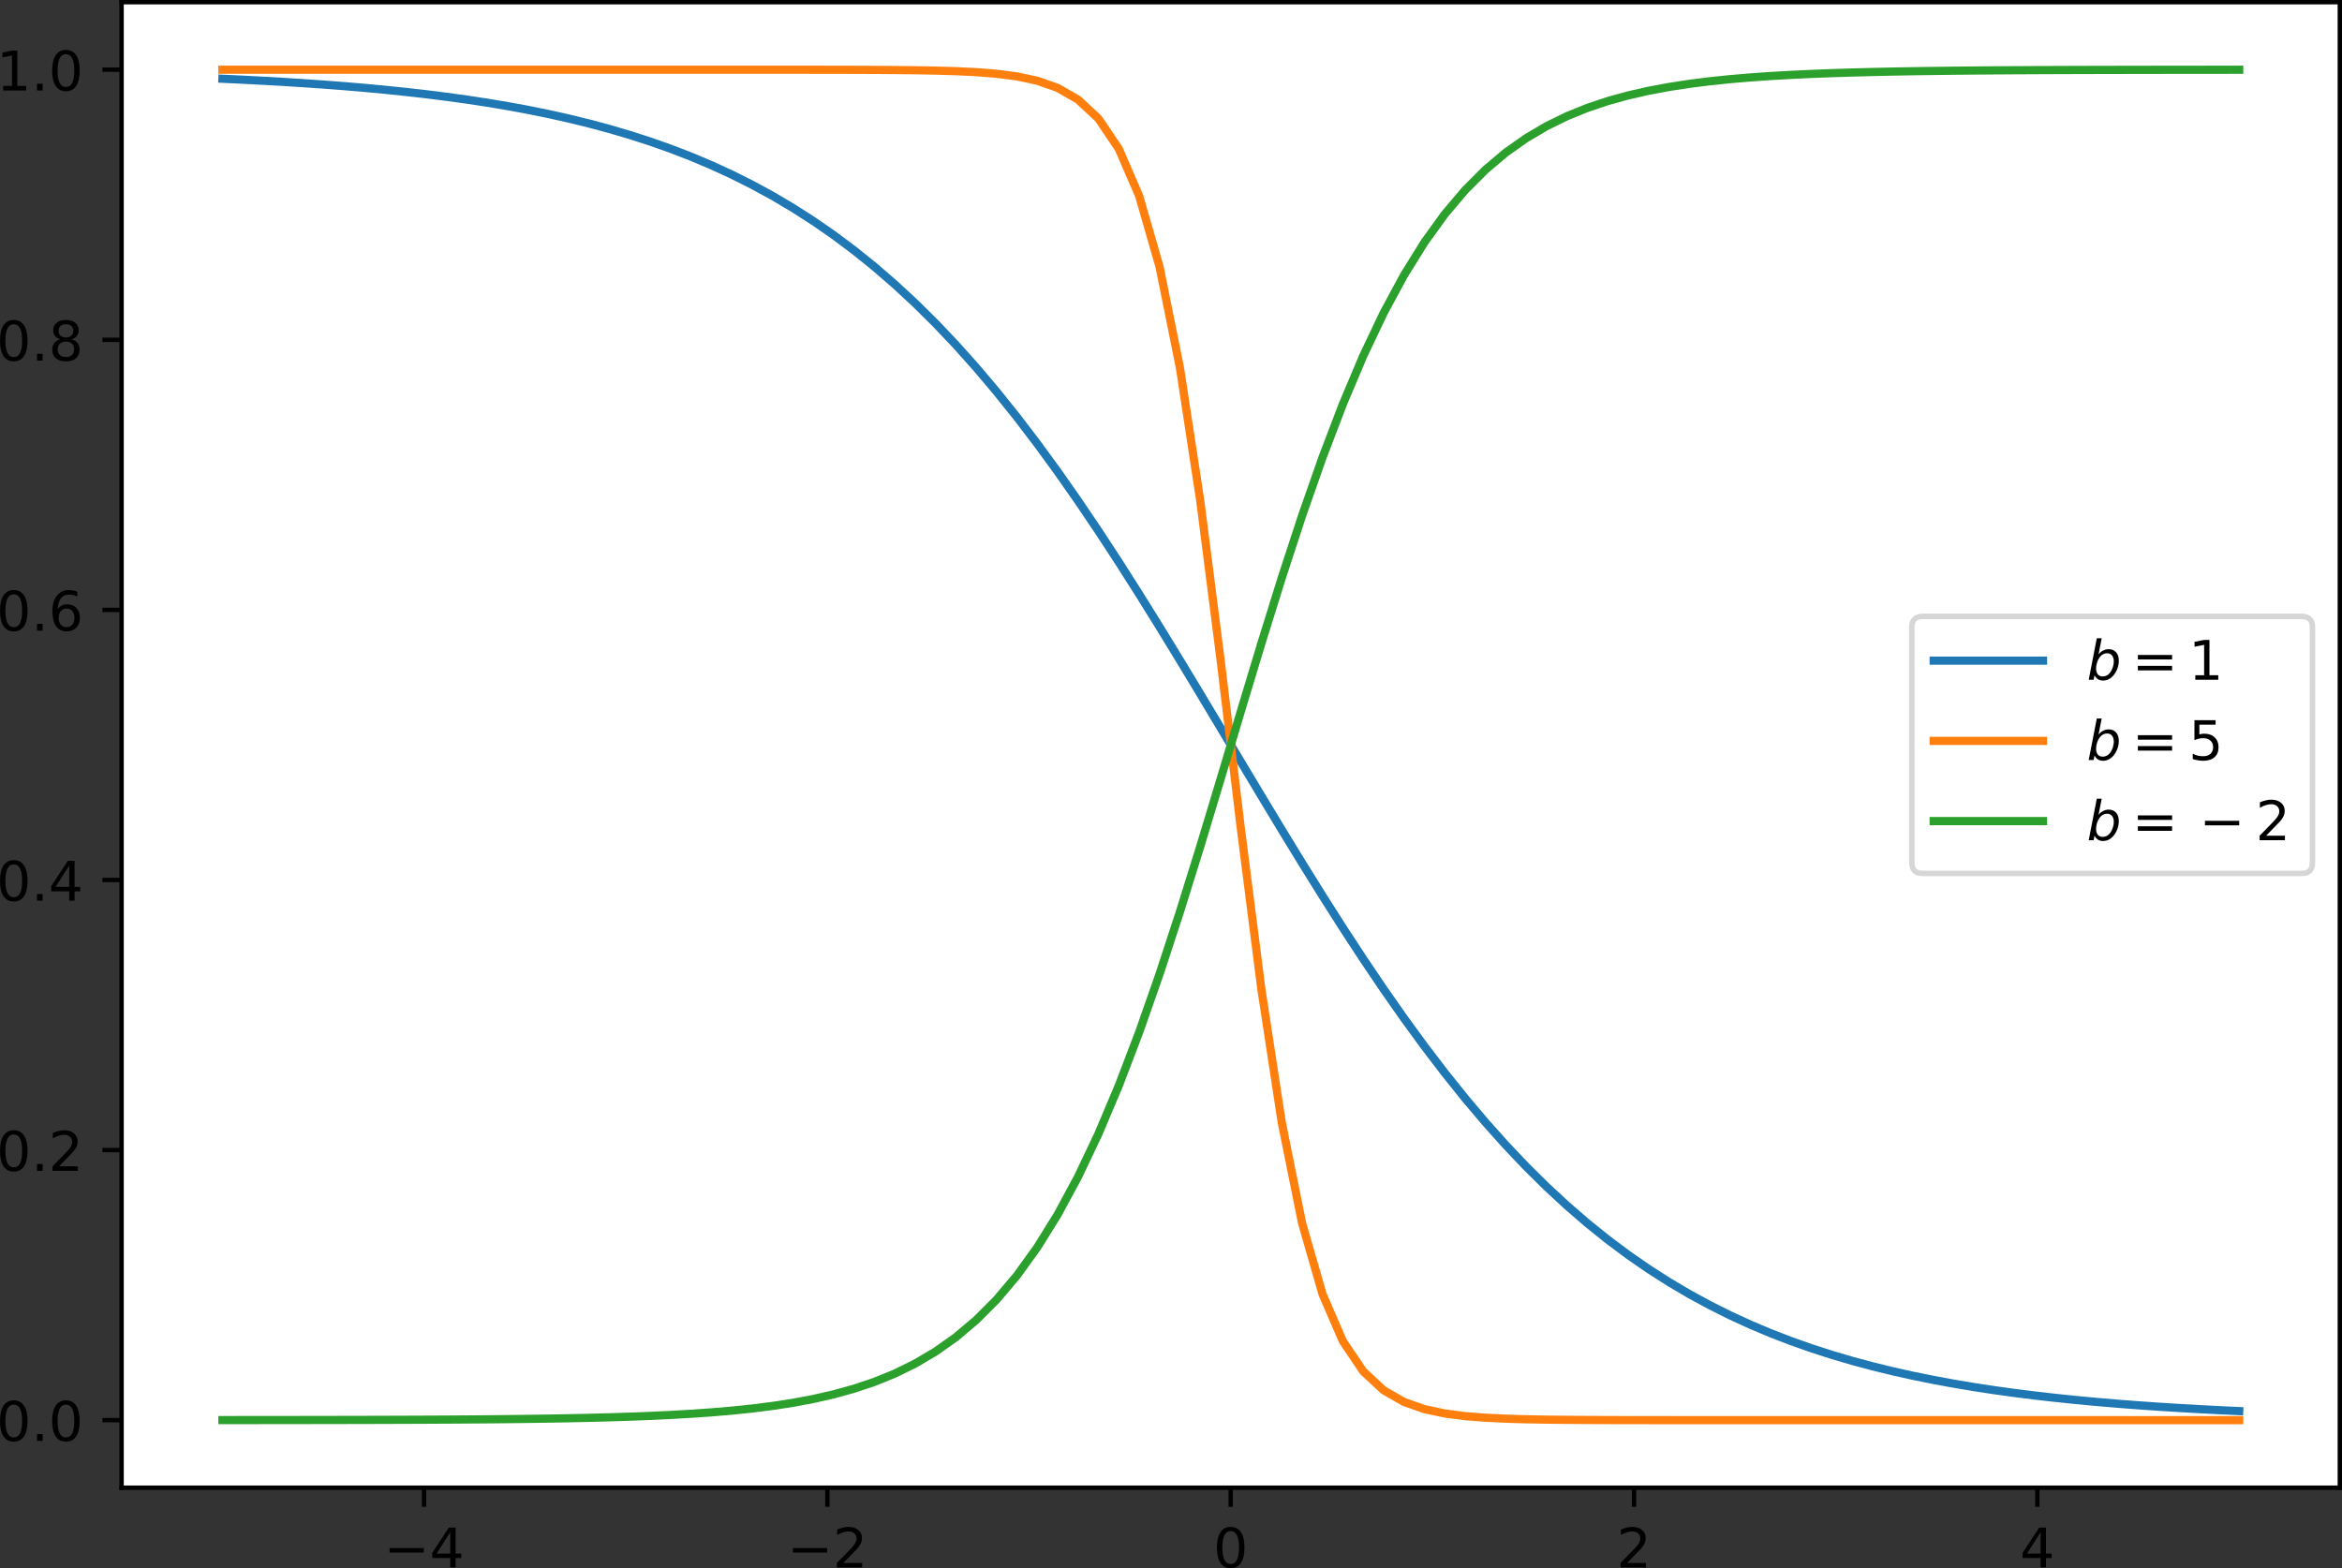 <?xml version="1.0" encoding="UTF-8" standalone="no"?>
<!-- Created with matplotlib (http://matplotlib.org/) -->

<svg
   xmlns:dc="http://purl.org/dc/elements/1.1/"
   xmlns:cc="http://creativecommons.org/ns#"
   xmlns:rdf="http://www.w3.org/1999/02/22-rdf-syntax-ns#"
   xmlns:svg="http://www.w3.org/2000/svg"
   xmlns="http://www.w3.org/2000/svg"
   xmlns:xlink="http://www.w3.org/1999/xlink"
   xmlns:sodipodi="http://sodipodi.sourceforge.net/DTD/sodipodi-0.dtd"
   xmlns:inkscape="http://www.inkscape.org/namespaces/inkscape"
   height="286.941pt"
   version="1.1"
   viewBox="0 0 428.462 286.941"
   width="428.462pt"
   id="svg498"
   sodipodi:docname="sigmoida_b.svg"
   inkscape:version="0.92.2 (5c3e80d, 2017-08-06)">
  <rect x="0" y="0" width="428.462" height="286.941" fill="#333333" stroke="none"/>
  <sodipodi:namedview
     pagecolor="#ffffff"
     bordercolor="#666666"
     borderopacity="1"
     objecttolerance="10"
     gridtolerance="10"
     guidetolerance="10"
     inkscape:pageopacity="0"
     inkscape:pageshadow="2"
     inkscape:window-width="1366"
     inkscape:window-height="705"
     id="namedview500"
     showgrid="false"
     fit-margin-top="0"
     fit-margin-left="0"
     fit-margin-right="0"
     fit-margin-bottom="0"
     inkscape:zoom="0.52296439"
     inkscape:cx="-27.754471"
     inkscape:cy="128.00027"
     inkscape:window-x="-8"
     inkscape:window-y="-8"
     inkscape:window-maximized="1"
     inkscape:current-layer="svg498" />
  <defs
     id="defs4"
     style="stroke-linecap:butt;stroke-linejoin:round">
    <style
       type="text/css"
       id="style2">
*{stroke-linecap:butt;stroke-linejoin:round;}
  </style>
  </defs>
  <g
     style="stroke-linecap:butt;stroke-linejoin:round"
     id="axes_2"
     transform="translate(-608.738,-42.8)">
    <g
       style="stroke-linecap:butt;stroke-linejoin:round"
       id="patch_8">
      <path
         inkscape:connector-curvature="0"
         id="path262"
         style="fill:#ffffff;stroke-linecap:butt;stroke-linejoin:round"
         d="M 630.982,315 H 1036.8 V 43.2 H 630.982 Z" />
    </g>
    <g
       style="stroke-linecap:butt;stroke-linejoin:round"
       id="matplotlib.axis_3">
      <g
         style="stroke-linecap:butt;stroke-linejoin:round"
         id="xtick_6">
        <g
           style="stroke-linecap:butt;stroke-linejoin:round"
           id="line2d_21">
          <g
             style="stroke-linecap:butt;stroke-linejoin:round"
             id="g267">
            <path
               d="m 686.321,315 v 3.5"
               id="use265"
               style="stroke:#000000;stroke-width:0.8;stroke-linecap:butt;stroke-linejoin:round"
               inkscape:connector-curvature="0" />
          </g>
        </g>
        <g
           style="stroke-linecap:butt;stroke-linejoin:round"
           id="text_15">
          <!-- −4 -->
          <g
             style="stroke-linecap:butt;stroke-linejoin:round"
             id="g274"
             transform="matrix(0.1,0,0,-0.1,678.95,329.598)">
            <path
               d="M 10.594,35.5 H 73.188 V 27.203 H 10.594 Z"
               id="use270"
               inkscape:connector-curvature="0"
               style="stroke-linecap:butt;stroke-linejoin:round" />
            <path
               d="M 121.586,64.312 96.68,25.391 h 24.906 z m -2.594,8.594 h 12.406 V 25.391 h 10.406 V 17.188 H 131.398 V 0 h -9.812 V 17.188 H 88.68 v 9.516 z"
               id="use272"
               inkscape:connector-curvature="0"
               style="stroke-linecap:butt;stroke-linejoin:round" />
          </g>
        </g>
      </g>
      <g
         style="stroke-linecap:butt;stroke-linejoin:round"
         id="xtick_7">
        <g
           style="stroke-linecap:butt;stroke-linejoin:round"
           id="line2d_22">
          <g
             style="stroke-linecap:butt;stroke-linejoin:round"
             id="g280">
            <path
               d="m 760.106,315 v 3.5"
               id="use278"
               style="stroke:#000000;stroke-width:0.8;stroke-linecap:butt;stroke-linejoin:round"
               inkscape:connector-curvature="0" />
          </g>
        </g>
        <g
           style="stroke-linecap:butt;stroke-linejoin:round"
           id="text_16">
          <!-- −2 -->
          <g
             style="stroke-linecap:butt;stroke-linejoin:round"
             id="g287"
             transform="matrix(0.1,0,0,-0.1,752.735,329.598)">
            <path
               d="M 10.594,35.5 H 73.188 V 27.203 H 10.594 Z"
               id="use283"
               inkscape:connector-curvature="0"
               style="stroke-linecap:butt;stroke-linejoin:round" />
            <path
               d="m 102.977,8.297 h 34.422 V 0 H 91.117 v 8.297 q 5.609,5.812 15.297,15.594 9.703,9.797 12.188,12.641 4.734,5.312 6.609,9 1.891,3.688 1.891,7.25 0,5.812 -4.078,9.469 -4.078,3.672 -10.625,3.672 -4.641,0 -9.797,-1.609 -5.141,-1.609 -11,-4.891 v 9.969 Q 97.555,71.781 102.727,73 q 5.188,1.219 9.484,1.219 11.328,0 18.062,-5.672 6.734,-5.656 6.734,-15.125 0,-4.5 -1.688,-8.531 -1.672,-4.016 -6.125,-9.484 -1.219,-1.422 -7.766,-8.188 -6.531,-6.766 -18.453,-18.922 z"
               id="use285"
               inkscape:connector-curvature="0"
               style="stroke-linecap:butt;stroke-linejoin:round" />
          </g>
        </g>
      </g>
      <g
         style="stroke-linecap:butt;stroke-linejoin:round"
         id="xtick_8">
        <g
           style="stroke-linecap:butt;stroke-linejoin:round"
           id="line2d_23">
          <g
             style="stroke-linecap:butt;stroke-linejoin:round"
             id="g293">
            <path
               d="m 833.891,315 v 3.5"
               id="use291"
               style="stroke:#000000;stroke-width:0.8;stroke-linecap:butt;stroke-linejoin:round"
               inkscape:connector-curvature="0" />
          </g>
        </g>
        <g
           style="stroke-linecap:butt;stroke-linejoin:round"
           id="text_17">
          <!-- 0 -->
          <g
             style="stroke-linecap:butt;stroke-linejoin:round"
             id="g298"
             transform="matrix(0.1,0,0,-0.1,830.71,329.598)">
            <path
               d="m 31.781,66.406 q -7.609,0 -11.453,-7.5 Q 16.5,51.422 16.5,36.375 q 0,-14.984 3.828,-22.484 3.844,-7.5 11.453,-7.5 7.672,0 11.5,7.5 3.844,7.5 3.844,22.484 0,15.047 -3.844,22.531 -3.828,7.5 -11.5,7.5 z m 0,7.812 q 12.266,0 18.734,-9.703 6.469,-9.688 6.469,-28.141 0,-18.406 -6.469,-28.109 -6.469,-9.688 -18.734,-9.688 -12.25,0 -18.719,9.688 Q 6.594,17.969 6.594,36.375 q 0,18.453 6.469,28.141 6.469,9.703 18.719,9.703 z"
               id="use296"
               inkscape:connector-curvature="0"
               style="stroke-linecap:butt;stroke-linejoin:round" />
          </g>
        </g>
      </g>
      <g
         style="stroke-linecap:butt;stroke-linejoin:round"
         id="xtick_9">
        <g
           style="stroke-linecap:butt;stroke-linejoin:round"
           id="line2d_24">
          <g
             style="stroke-linecap:butt;stroke-linejoin:round"
             id="g304">
            <path
               d="m 907.676,315 v 3.5"
               id="use302"
               style="stroke:#000000;stroke-width:0.8;stroke-linecap:butt;stroke-linejoin:round"
               inkscape:connector-curvature="0" />
          </g>
        </g>
        <g
           style="stroke-linecap:butt;stroke-linejoin:round"
           id="text_18">
          <!-- 2 -->
          <g
             style="stroke-linecap:butt;stroke-linejoin:round"
             id="g309"
             transform="matrix(0.1,0,0,-0.1,904.495,329.598)">
            <path
               d="M 19.188,8.297 H 53.609 V 0 H 7.328 v 8.297 q 5.609,5.812 15.297,15.594 9.703,9.797 12.188,12.641 4.734,5.312 6.609,9 1.891,3.688 1.891,7.25 0,5.812 -4.078,9.469 -4.078,3.672 -10.625,3.672 -4.641,0 -9.797,-1.609 -5.141,-1.609 -11,-4.891 v 9.969 Q 13.766,71.781 18.938,73 q 5.188,1.219 9.484,1.219 11.328,0 18.062,-5.672 6.734,-5.656 6.734,-15.125 0,-4.5 -1.688,-8.531 Q 49.859,40.875 45.406,35.406 44.188,33.984 37.641,27.219 31.109,20.453 19.188,8.297 Z"
               id="use307"
               inkscape:connector-curvature="0"
               style="stroke-linecap:butt;stroke-linejoin:round" />
          </g>
        </g>
      </g>
      <g
         style="stroke-linecap:butt;stroke-linejoin:round"
         id="xtick_10">
        <g
           style="stroke-linecap:butt;stroke-linejoin:round"
           id="line2d_25">
          <g
             style="stroke-linecap:butt;stroke-linejoin:round"
             id="g315">
            <path
               d="m 981.461,315 v 3.5"
               id="use313"
               style="stroke:#000000;stroke-width:0.8;stroke-linecap:butt;stroke-linejoin:round"
               inkscape:connector-curvature="0" />
          </g>
        </g>
        <g
           style="stroke-linecap:butt;stroke-linejoin:round"
           id="text_19">
          <!-- 4 -->
          <g
             style="stroke-linecap:butt;stroke-linejoin:round"
             id="g320"
             transform="matrix(0.1,0,0,-0.1,978.28,329.598)">
            <path
               d="M 37.797,64.312 12.891,25.391 h 24.906 z m -2.594,8.594 h 12.406 V 25.391 h 10.406 V 17.188 H 47.609 V 0 h -9.812 V 17.188 H 4.891 v 9.516 z"
               id="use318"
               inkscape:connector-curvature="0"
               style="stroke-linecap:butt;stroke-linejoin:round" />
          </g>
        </g>
      </g>
    </g>
    <g
       style="stroke-linecap:butt;stroke-linejoin:round"
       id="matplotlib.axis_4">
      <g
         style="stroke-linecap:butt;stroke-linejoin:round"
         id="ytick_7">
        <g
           style="stroke-linecap:butt;stroke-linejoin:round"
           id="line2d_26">
          <g
             style="stroke-linecap:butt;stroke-linejoin:round"
             id="g327">
            <path
               d="m 630.982,302.645 h -3.5"
               id="use325"
               style="stroke:#000000;stroke-width:0.8;stroke-linecap:butt;stroke-linejoin:round"
               inkscape:connector-curvature="0" />
          </g>
        </g>
        <g
           style="stroke-linecap:butt;stroke-linejoin:round"
           id="text_20">
          <!-- 0.0 -->
          <g
             style="stroke-linecap:butt;stroke-linejoin:round"
             id="g336"
             transform="matrix(0.1,0,0,-0.1,608.079,306.445)">
            <path
               d="m 31.781,66.406 q -7.609,0 -11.453,-7.5 Q 16.5,51.422 16.5,36.375 q 0,-14.984 3.828,-22.484 3.844,-7.5 11.453,-7.5 7.672,0 11.5,7.5 3.844,7.5 3.844,22.484 0,15.047 -3.844,22.531 -3.828,7.5 -11.5,7.5 z m 0,7.812 q 12.266,0 18.734,-9.703 6.469,-9.688 6.469,-28.141 0,-18.406 -6.469,-28.109 -6.469,-9.688 -18.734,-9.688 -12.25,0 -18.719,9.688 Q 6.594,17.969 6.594,36.375 q 0,18.453 6.469,28.141 6.469,9.703 18.719,9.703 z"
               id="use330"
               inkscape:connector-curvature="0"
               style="stroke-linecap:butt;stroke-linejoin:round" />
            <path
               d="m 74.311,12.406 h 10.312 V 0 h -10.312 z"
               id="use332"
               inkscape:connector-curvature="0"
               style="stroke-linecap:butt;stroke-linejoin:round" />
            <path
               d="m 127.191,66.406 q -7.609,0 -11.453,-7.5 -3.828,-7.484 -3.828,-22.531 0,-14.984 3.828,-22.484 3.844,-7.5 11.453,-7.5 7.672,0 11.5,7.5 3.844,7.5 3.844,22.484 0,15.047 -3.844,22.531 -3.828,7.5 -11.5,7.5 z m 0,7.812 q 12.266,0 18.734,-9.703 6.469,-9.688 6.469,-28.141 0,-18.406 -6.469,-28.109 -6.469,-9.688 -18.734,-9.688 -12.25,0 -18.719,9.688 -6.469,9.703 -6.469,28.109 0,18.453 6.469,28.141 6.469,9.703 18.719,9.703 z"
               id="use334"
               inkscape:connector-curvature="0"
               style="stroke-linecap:butt;stroke-linejoin:round" />
          </g>
        </g>
      </g>
      <g
         style="stroke-linecap:butt;stroke-linejoin:round"
         id="ytick_8">
        <g
           style="stroke-linecap:butt;stroke-linejoin:round"
           id="line2d_27">
          <g
             style="stroke-linecap:butt;stroke-linejoin:round"
             id="g342">
            <path
               d="m 630.982,253.227 h -3.5"
               id="use340"
               style="stroke:#000000;stroke-width:0.8;stroke-linecap:butt;stroke-linejoin:round"
               inkscape:connector-curvature="0" />
          </g>
        </g>
        <g
           style="stroke-linecap:butt;stroke-linejoin:round"
           id="text_21">
          <!-- 0.2 -->
          <g
             style="stroke-linecap:butt;stroke-linejoin:round"
             id="g351"
             transform="matrix(0.1,0,0,-0.1,608.079,257.026)">
            <path
               d="m 31.781,66.406 q -7.609,0 -11.453,-7.5 Q 16.5,51.422 16.5,36.375 q 0,-14.984 3.828,-22.484 3.844,-7.5 11.453,-7.5 7.672,0 11.5,7.5 3.844,7.5 3.844,22.484 0,15.047 -3.844,22.531 -3.828,7.5 -11.5,7.5 z m 0,7.812 q 12.266,0 18.734,-9.703 6.469,-9.688 6.469,-28.141 0,-18.406 -6.469,-28.109 -6.469,-9.688 -18.734,-9.688 -12.25,0 -18.719,9.688 Q 6.594,17.969 6.594,36.375 q 0,18.453 6.469,28.141 6.469,9.703 18.719,9.703 z"
               id="use345"
               inkscape:connector-curvature="0"
               style="stroke-linecap:butt;stroke-linejoin:round" />
            <path
               d="m 74.311,12.406 h 10.312 V 0 h -10.312 z"
               id="use347"
               inkscape:connector-curvature="0"
               style="stroke-linecap:butt;stroke-linejoin:round" />
            <path
               d="m 114.598,8.297 h 34.422 V 0 h -46.281 v 8.297 q 5.609,5.812 15.297,15.594 9.703,9.797 12.188,12.641 4.734,5.312 6.609,9 1.891,3.688 1.891,7.25 0,5.812 -4.078,9.469 -4.078,3.672 -10.625,3.672 -4.641,0 -9.797,-1.609 -5.141,-1.609 -11,-4.891 v 9.969 q 5.953,2.391 11.125,3.609 5.188,1.219 9.484,1.219 11.328,0 18.062,-5.672 6.734,-5.656 6.734,-15.125 0,-4.5 -1.688,-8.531 -1.672,-4.016 -6.125,-9.484 -1.219,-1.422 -7.766,-8.188 -6.531,-6.766 -18.453,-18.922 z"
               id="use349"
               inkscape:connector-curvature="0"
               style="stroke-linecap:butt;stroke-linejoin:round" />
          </g>
        </g>
      </g>
      <g
         style="stroke-linecap:butt;stroke-linejoin:round"
         id="ytick_9">
        <g
           style="stroke-linecap:butt;stroke-linejoin:round"
           id="line2d_28">
          <g
             style="stroke-linecap:butt;stroke-linejoin:round"
             id="g357">
            <path
               d="m 630.982,203.809 h -3.5"
               id="use355"
               style="stroke:#000000;stroke-width:0.8;stroke-linecap:butt;stroke-linejoin:round"
               inkscape:connector-curvature="0" />
          </g>
        </g>
        <g
           style="stroke-linecap:butt;stroke-linejoin:round"
           id="text_22">
          <!-- 0.4 -->
          <g
             style="stroke-linecap:butt;stroke-linejoin:round"
             id="g366"
             transform="matrix(0.1,0,0,-0.1,608.079,207.608)">
            <path
               d="m 31.781,66.406 q -7.609,0 -11.453,-7.5 Q 16.5,51.422 16.5,36.375 q 0,-14.984 3.828,-22.484 3.844,-7.5 11.453,-7.5 7.672,0 11.5,7.5 3.844,7.5 3.844,22.484 0,15.047 -3.844,22.531 -3.828,7.5 -11.5,7.5 z m 0,7.812 q 12.266,0 18.734,-9.703 6.469,-9.688 6.469,-28.141 0,-18.406 -6.469,-28.109 -6.469,-9.688 -18.734,-9.688 -12.25,0 -18.719,9.688 Q 6.594,17.969 6.594,36.375 q 0,18.453 6.469,28.141 6.469,9.703 18.719,9.703 z"
               id="use360"
               inkscape:connector-curvature="0"
               style="stroke-linecap:butt;stroke-linejoin:round" />
            <path
               d="m 74.311,12.406 h 10.312 V 0 h -10.312 z"
               id="use362"
               inkscape:connector-curvature="0"
               style="stroke-linecap:butt;stroke-linejoin:round" />
            <path
               d="M 133.207,64.312 108.301,25.391 h 24.906 z m -2.594,8.594 h 12.406 V 25.391 h 10.406 V 17.188 H 143.02 V 0 h -9.812 v 17.188 h -32.906 v 9.516 z"
               id="use364"
               inkscape:connector-curvature="0"
               style="stroke-linecap:butt;stroke-linejoin:round" />
          </g>
        </g>
      </g>
      <g
         style="stroke-linecap:butt;stroke-linejoin:round"
         id="ytick_10">
        <g
           style="stroke-linecap:butt;stroke-linejoin:round"
           id="line2d_29">
          <g
             style="stroke-linecap:butt;stroke-linejoin:round"
             id="g372">
            <path
               d="m 630.982,154.391 h -3.5"
               id="use370"
               style="stroke:#000000;stroke-width:0.8;stroke-linecap:butt;stroke-linejoin:round"
               inkscape:connector-curvature="0" />
          </g>
        </g>
        <g
           style="stroke-linecap:butt;stroke-linejoin:round"
           id="text_23">
          <!-- 0.6 -->
          <g
             style="stroke-linecap:butt;stroke-linejoin:round"
             id="g381"
             transform="matrix(0.1,0,0,-0.1,608.079,158.19)">
            <path
               d="m 31.781,66.406 q -7.609,0 -11.453,-7.5 Q 16.5,51.422 16.5,36.375 q 0,-14.984 3.828,-22.484 3.844,-7.5 11.453,-7.5 7.672,0 11.5,7.5 3.844,7.5 3.844,22.484 0,15.047 -3.844,22.531 -3.828,7.5 -11.5,7.5 z m 0,7.812 q 12.266,0 18.734,-9.703 6.469,-9.688 6.469,-28.141 0,-18.406 -6.469,-28.109 -6.469,-9.688 -18.734,-9.688 -12.25,0 -18.719,9.688 Q 6.594,17.969 6.594,36.375 q 0,18.453 6.469,28.141 6.469,9.703 18.719,9.703 z"
               id="use375"
               inkscape:connector-curvature="0"
               style="stroke-linecap:butt;stroke-linejoin:round" />
            <path
               d="m 74.311,12.406 h 10.312 V 0 h -10.312 z"
               id="use377"
               inkscape:connector-curvature="0"
               style="stroke-linecap:butt;stroke-linejoin:round" />
            <path
               d="m 128.426,40.375 q -6.641,0 -10.531,-4.547 -3.875,-4.531 -3.875,-12.438 0,-7.859 3.875,-12.438 3.891,-4.562 10.531,-4.562 6.641,0 10.516,4.562 3.875,4.578 3.875,12.438 0,7.906 -3.875,12.438 -3.875,4.547 -10.516,4.547 z m 19.578,30.922 V 62.312 q -3.719,1.75 -7.5,2.672 -3.781,0.938 -7.5,0.938 -9.766,0 -14.922,-6.594 -5.141,-6.594 -5.875,-19.922 2.875,4.25 7.219,6.516 4.359,2.266 9.578,2.266 10.984,0 17.359,-6.672 6.375,-6.656 6.375,-18.125 0,-11.234 -6.641,-18.031 -6.641,-6.781 -17.672,-6.781 -12.656,0 -19.344,9.688 -6.688,9.703 -6.688,28.109 0,17.281 8.203,27.562 8.203,10.281 22.016,10.281 3.719,0 7.5,-0.734 3.781,-0.734 7.891,-2.188 z"
               id="use379"
               inkscape:connector-curvature="0"
               style="stroke-linecap:butt;stroke-linejoin:round" />
          </g>
        </g>
      </g>
      <g
         style="stroke-linecap:butt;stroke-linejoin:round"
         id="ytick_11">
        <g
           style="stroke-linecap:butt;stroke-linejoin:round"
           id="line2d_30">
          <g
             style="stroke-linecap:butt;stroke-linejoin:round"
             id="g387">
            <path
               d="m 630.982,104.973 h -3.5"
               id="use385"
               style="stroke:#000000;stroke-width:0.8;stroke-linecap:butt;stroke-linejoin:round"
               inkscape:connector-curvature="0" />
          </g>
        </g>
        <g
           style="stroke-linecap:butt;stroke-linejoin:round"
           id="text_24">
          <!-- 0.8 -->
          <g
             style="stroke-linecap:butt;stroke-linejoin:round"
             id="g396"
             transform="matrix(0.1,0,0,-0.1,608.079,108.772)">
            <path
               d="m 31.781,66.406 q -7.609,0 -11.453,-7.5 Q 16.5,51.422 16.5,36.375 q 0,-14.984 3.828,-22.484 3.844,-7.5 11.453,-7.5 7.672,0 11.5,7.5 3.844,7.5 3.844,22.484 0,15.047 -3.844,22.531 -3.828,7.5 -11.5,7.5 z m 0,7.812 q 12.266,0 18.734,-9.703 6.469,-9.688 6.469,-28.141 0,-18.406 -6.469,-28.109 -6.469,-9.688 -18.734,-9.688 -12.25,0 -18.719,9.688 Q 6.594,17.969 6.594,36.375 q 0,18.453 6.469,28.141 6.469,9.703 18.719,9.703 z"
               id="use390"
               inkscape:connector-curvature="0"
               style="stroke-linecap:butt;stroke-linejoin:round" />
            <path
               d="m 74.311,12.406 h 10.312 V 0 h -10.312 z"
               id="use392"
               inkscape:connector-curvature="0"
               style="stroke-linecap:butt;stroke-linejoin:round" />
            <path
               d="m 127.191,34.625 q -7.031,0 -11.062,-3.766 -4.016,-3.766 -4.016,-10.344 0,-6.594 4.016,-10.359 4.031,-3.766 11.062,-3.766 7.031,0 11.078,3.781 4.062,3.797 4.062,10.344 0,6.578 -4.031,10.344 Q 134.285,34.625 127.191,34.625 Z m -9.859,4.188 q -6.344,1.562 -9.891,5.906 -3.531,4.359 -3.531,10.609 0,8.734 6.219,13.812 6.234,5.078 17.062,5.078 10.891,0 17.094,-5.078 6.203,-5.078 6.203,-13.812 0,-6.25 -3.547,-10.609 -3.531,-4.344 -9.828,-5.906 7.125,-1.656 11.094,-6.5 3.984,-4.828 3.984,-11.797 0,-10.609 -6.469,-16.281 -6.469,-5.656 -18.531,-5.656 -12.047,0 -18.531,5.656 -6.469,5.672 -6.469,16.281 0,6.969 4,11.797 4.016,4.844 11.141,6.5 z m -3.609,15.578 q 0,-5.656 3.531,-8.828 3.547,-3.172 9.938,-3.172 6.359,0 9.938,3.172 3.594,3.172 3.594,8.828 0,5.672 -3.594,8.844 -3.578,3.172 -9.938,3.172 -6.391,0 -9.938,-3.172 -3.531,-3.172 -3.531,-8.844 z"
               id="use394"
               inkscape:connector-curvature="0"
               style="stroke-linecap:butt;stroke-linejoin:round" />
          </g>
        </g>
      </g>
      <g
         style="stroke-linecap:butt;stroke-linejoin:round"
         id="ytick_12">
        <g
           style="stroke-linecap:butt;stroke-linejoin:round"
           id="line2d_31">
          <g
             style="stroke-linecap:butt;stroke-linejoin:round"
             id="g402">
            <path
               d="m 630.982,55.555 h -3.5"
               id="use400"
               style="stroke:#000000;stroke-width:0.8;stroke-linecap:butt;stroke-linejoin:round"
               inkscape:connector-curvature="0" />
          </g>
        </g>
        <g
           style="stroke-linecap:butt;stroke-linejoin:round"
           id="text_25">
          <!-- 1.0 -->
          <g
             style="stroke-linecap:butt;stroke-linejoin:round"
             id="g411"
             transform="matrix(0.1,0,0,-0.1,608.079,59.354)">
            <path
               d="m 12.406,8.297 h 16.109 v 55.625 L 10.984,60.406 v 8.984 l 17.438,3.516 H 38.281 V 8.297 H 54.391 V 0 H 12.406 Z"
               id="use405"
               inkscape:connector-curvature="0"
               style="stroke-linecap:butt;stroke-linejoin:round" />
            <path
               d="m 74.311,12.406 h 10.312 V 0 h -10.312 z"
               id="use407"
               inkscape:connector-curvature="0"
               style="stroke-linecap:butt;stroke-linejoin:round" />
            <path
               d="m 127.191,66.406 q -7.609,0 -11.453,-7.5 -3.828,-7.484 -3.828,-22.531 0,-14.984 3.828,-22.484 3.844,-7.5 11.453,-7.5 7.672,0 11.5,7.5 3.844,7.5 3.844,22.484 0,15.047 -3.844,22.531 -3.828,7.5 -11.5,7.5 z m 0,7.812 q 12.266,0 18.734,-9.703 6.469,-9.688 6.469,-28.141 0,-18.406 -6.469,-28.109 -6.469,-9.688 -18.734,-9.688 -12.25,0 -18.719,9.688 -6.469,9.703 -6.469,28.109 0,18.453 6.469,28.141 6.469,9.703 18.719,9.703 z"
               id="use409"
               inkscape:connector-curvature="0"
               style="stroke-linecap:butt;stroke-linejoin:round" />
          </g>
        </g>
      </g>
    </g>
    <g
       style="stroke-linecap:butt;stroke-linejoin:round"
       id="line2d_32">
      <path
         inkscape:connector-curvature="0"
         id="path416"
         style="fill:none;stroke:#1f77b4;stroke-width:1.5;stroke-linecap:square;stroke-linejoin:round"
         d="m 649.428,57.208 3.727,0.174 3.727,0.193 3.727,0.213 3.727,0.235 3.727,0.26 3.727,0.286 3.727,0.316 3.727,0.349 3.727,0.385 3.727,0.424 3.727,0.468 3.727,0.515 3.727,0.567 3.727,0.625 3.727,0.687 3.727,0.756 3.727,0.83 3.727,0.912 3.727,1.001 3.727,1.097 3.727,1.202 3.727,1.316 3.727,1.438 3.727,1.571 3.727,1.713 3.727,1.866 3.727,2.029 3.727,2.202 3.727,2.386 3.727,2.581 3.727,2.785 3.727,2.999 3.727,3.221 3.727,3.451 3.727,3.687 3.727,3.927 3.727,4.169 3.727,4.411 3.727,4.65 3.727,4.884 3.727,5.109 3.727,5.322 3.727,5.52 3.727,5.699 3.727,5.857 3.727,5.991 3.727,6.097 3.727,6.175 3.727,6.222 3.727,6.238 3.727,6.222 3.727,6.175 3.727,6.097 3.727,5.991 3.727,5.857 3.727,5.699 3.727,5.52 3.727,5.322 3.727,5.109 3.727,4.884 3.727,4.65 3.727,4.411 3.727,4.169 3.727,3.927 3.727,3.687 3.727,3.451 3.727,3.221 3.727,2.999 3.727,2.785 3.727,2.581 3.727,2.386 3.727,2.202 3.727,2.029 3.727,1.865 3.727,1.713 3.727,1.571 3.727,1.438 3.727,1.316 3.727,1.202 3.727,1.097 3.727,1.001 3.727,0.912 3.727,0.83 3.727,0.756 3.727,0.687 3.727,0.625 3.727,0.567 3.727,0.515 3.727,0.468 3.727,0.424 3.727,0.385 3.727,0.349 3.727,0.316 3.727,0.286 3.726,0.26 3.727,0.235 3.727,0.213 3.727,0.193 3.727,0.174"
         clip-path="url(#p242879b864)" />
    </g>
    <g
       style="stroke-linecap:butt;stroke-linejoin:round"
       id="line2d_33">
      <path
         inkscape:connector-curvature="0"
         id="path419"
         style="fill:none;stroke:#ff7f0e;stroke-width:1.5;stroke-linecap:square;stroke-linejoin:round"
         d="m 649.428,55.555 h 3.727 3.727 3.727 3.727 3.727 l 3.727,1e-6 h 3.727 3.727 3.727 3.727 3.727 l 3.727,10e-7 3.727,10e-7 3.727,1e-6 3.727,3e-6 3.727,5e-6 3.727,7e-6 3.727,1.2e-5 3.727,2e-5 3.727,3.3e-5 3.727,5.5e-5 3.727,9.1e-5 3.727,1.51e-4 3.727,2.5e-4 3.727,4.14e-4 3.727,6.87e-4 3.727,0.001 3.727,0.002 3.727,0.003 3.727,0.005 3.727,0.009 3.727,0.014 3.727,0.024 3.727,0.039 3.727,0.065 3.727,0.107 3.727,0.177 3.727,0.293 3.727,0.484 3.727,0.797 3.727,1.31 3.727,2.14 3.727,3.465 3.727,5.528 3.727,8.616 3.727,12.954 3.727,18.455 3.727,24.376 3.727,29.164 3.727,31.034 3.727,29.164 3.727,24.376 3.727,18.455 3.727,12.954 3.727,8.616 3.727,5.528 3.727,3.465 3.727,2.14 3.727,1.31 3.727,0.797 3.727,0.484 3.727,0.293 3.727,0.177 3.727,0.107 3.727,0.065 3.727,0.039 3.727,0.024 3.727,0.014 3.727,0.009 3.727,0.005 3.727,0.003 3.727,0.002 3.727,10e-4 3.727,6.9e-4 3.727,4.1e-4 3.727,2.5e-4 3.727,1.5e-4 3.727,10e-5 3.727,5e-5 3.727,3e-5 3.727,2e-5 3.727,2e-5 h 3.727 l 3.727,10e-6 h 3.727 3.727 3.727 3.727 3.727 3.727 3.727 3.727 3.727 l 3.727,10e-6 h 3.726 3.727 3.727 3.727 3.727"
         clip-path="url(#p242879b864)" />
    </g>
    <g
       style="stroke-linecap:butt;stroke-linejoin:round"
       id="line2d_34">
      <path
         inkscape:connector-curvature="0"
         id="path422"
         style="fill:none;stroke:#2ca02c;stroke-width:1.5;stroke-linecap:square;stroke-linejoin:round"
         d="m 649.428,302.634 3.727,-0.003 3.727,-0.003 3.727,-0.004 3.727,-0.005 3.727,-0.006 3.727,-0.007 3.727,-0.008 3.727,-0.01 3.727,-0.013 3.727,-0.015 3.727,-0.019 3.727,-0.023 3.727,-0.028 3.727,-0.035 3.727,-0.042 3.727,-0.052 3.727,-0.064 3.727,-0.078 3.727,-0.095 3.727,-0.116 3.727,-0.142 3.727,-0.174 3.727,-0.212 3.727,-0.259 3.727,-0.316 3.727,-0.386 3.727,-0.471 3.727,-0.574 3.727,-0.698 3.727,-0.849 3.727,-1.031 3.727,-1.25 3.727,-1.513 3.727,-1.826 3.727,-2.197 3.727,-2.634 3.727,-3.144 3.727,-3.734 3.727,-4.407 3.727,-5.164 3.727,-6 3.727,-6.904 3.727,-7.854 3.727,-8.821 3.727,-9.766 3.727,-10.64 3.727,-11.393 3.727,-11.975 3.727,-12.343 3.727,-12.469 3.727,-12.343 3.727,-11.975 3.727,-11.393 3.727,-10.64 3.727,-9.766 3.727,-8.821 3.727,-7.854 3.727,-6.904 3.727,-6 3.727,-5.164 3.727,-4.407 3.727,-3.734 3.727,-3.144 3.727,-2.634 3.727,-2.197 3.727,-1.826 3.727,-1.513 3.727,-1.25 3.727,-1.031 3.727,-0.849 3.727,-0.698 3.727,-0.574 3.727,-0.471 3.727,-0.386 3.727,-0.316 3.727,-0.259 3.727,-0.212 3.727,-0.174 3.727,-0.142 3.727,-0.116 3.727,-0.095 3.727,-0.078 3.727,-0.063 3.727,-0.052 3.727,-0.042 3.727,-0.035 3.727,-0.028 3.727,-0.023 3.727,-0.019 3.727,-0.015 3.727,-0.013 3.727,-0.01 3.727,-0.008 3.727,-0.007 3.726,-0.006 3.727,-0.005 3.727,-0.004 3.727,-0.003 3.727,-0.003"
         clip-path="url(#p242879b864)" />
    </g>
    <g
       style="stroke-linecap:butt;stroke-linejoin:round"
       id="patch_9">
      <path
         inkscape:connector-curvature="0"
         id="path425"
         style="fill:none;stroke:#000000;stroke-width:0.8;stroke-linecap:square;stroke-linejoin:miter"
         d="M 630.982,315 V 43.2" />
    </g>
    <g
       style="stroke-linecap:butt;stroke-linejoin:round"
       id="patch_10">
      <path
         inkscape:connector-curvature="0"
         id="path428"
         style="fill:none;stroke:#000000;stroke-width:0.8;stroke-linecap:square;stroke-linejoin:miter"
         d="M 1036.8,315 V 43.2" />
    </g>
    <g
       style="stroke-linecap:butt;stroke-linejoin:round"
       id="patch_11">
      <path
         inkscape:connector-curvature="0"
         id="path431"
         style="fill:none;stroke:#000000;stroke-width:0.8;stroke-linecap:square;stroke-linejoin:miter"
         d="M 630.982,315 H 1036.8" />
    </g>
    <g
       style="stroke-linecap:butt;stroke-linejoin:round"
       id="patch_12">
      <path
         inkscape:connector-curvature="0"
         id="path434"
         style="fill:none;stroke:#000000;stroke-width:0.8;stroke-linecap:square;stroke-linejoin:miter"
         d="M 630.982,43.2 H 1036.8" />
    </g>
    <g
       style="stroke-linecap:butt;stroke-linejoin:round"
       id="legend_2">
      <g
         style="stroke-linecap:butt;stroke-linejoin:round"
         id="patch_13">
        <path
           inkscape:connector-curvature="0"
           id="path437"
           style="opacity:0.8;fill:#ffffff;stroke:#cccccc;stroke-linecap:butt;stroke-linejoin:miter"
           d="m 960.5,202.617 h 69.3 q 2,0 2,-2 v -43.034 q 0,-2 -2,-2 h -69.3 q -2,0 -2,2 v 43.034 q 0,2 2,2 z" />
      </g>
      <g
         style="stroke-linecap:butt;stroke-linejoin:round"
         id="line2d_35">
        <path
           inkscape:connector-curvature="0"
           id="path440"
           style="fill:none;stroke:#1f77b4;stroke-width:1.5;stroke-linecap:square;stroke-linejoin:round"
           d="m 962.5,163.681 h 20" />
      </g>
      <g
         style="stroke-linecap:butt;stroke-linejoin:round"
         id="line2d_36" />
      <g
         style="stroke-linecap:butt;stroke-linejoin:round"
         id="text_26">
        <!-- $b=1$ -->
        <defs
           id="defs445">
          <path
             style="stroke-linecap:butt;stroke-linejoin:round"
             inkscape:connector-curvature="0"
             id="DejaVuSans-Oblique-62"
             d="m 49.516,33.406 q 0,7.078 -3.25,11.078 -3.25,4 -8.953,4 -4.156,0 -7.797,-2.031 -3.641,-2.016 -6.328,-5.875 -2.828,-4.047 -4.469,-9.406 -1.625,-5.344 -1.625,-10.656 0,-6.75 3.188,-10.578 3.203,-3.828 8.828,-3.828 4.234,0 7.844,1.969 3.625,1.984 6.359,5.844 2.781,4 4.484,9.312 1.719,5.328 1.719,10.172 z m -27.938,12.984 Q 24.906,50.875 29.906,53.438 34.906,56 40.375,56 q 8.406,0 13.359,-5.672 4.953,-5.656 4.953,-15.312 0,-7.922 -2.906,-15.344 Q 52.875,12.25 47.516,6.5 44,2.688 39.406,0.625 q -4.594,-2.047 -9.625,-2.047 -5.312,0 -9.219,2.438 -3.906,2.453 -6.359,7.281 L 12.594,0 H 3.609 L 18.406,75.984 h 8.984 z" />
        </defs>
        <g
           style="stroke-linecap:butt;stroke-linejoin:round"
           id="g453"
           transform="matrix(0.1,0,0,-0.1,990.5,167.181)">
          <use
             height="100%"
             width="100%"
             y="0"
             x="0"
             style="stroke-linecap:butt;stroke-linejoin:round"
             id="use447"
             xlink:href="#DejaVuSans-Oblique-62"
             transform="translate(0,0.016)" />
          <path
             d="M 93.553,45.422 H 156.146 V 37.219 H 93.553 Z m 0,-19.922 H 156.146 V 17.203 H 93.553 Z"
             id="use449"
             inkscape:connector-curvature="0"
             style="stroke-linecap:butt;stroke-linejoin:round" />
          <path
             d="m 198.637,8.312 h 16.109 v 55.625 l -17.531,-3.516 v 8.984 l 17.438,3.516 h 9.859 V 8.312 h 16.109 V 0.016 h -41.984 z"
             id="use451"
             inkscape:connector-curvature="0"
             style="stroke-linecap:butt;stroke-linejoin:round" />
        </g>
      </g>
      <g
         style="stroke-linecap:butt;stroke-linejoin:round"
         id="line2d_37">
        <path
           inkscape:connector-curvature="0"
           id="path456"
           style="fill:none;stroke:#ff7f0e;stroke-width:1.5;stroke-linecap:square;stroke-linejoin:round"
           d="m 962.5,178.359 h 20" />
      </g>
      <g
         style="stroke-linecap:butt;stroke-linejoin:round"
         id="line2d_38" />
      <g
         style="stroke-linecap:butt;stroke-linejoin:round"
         id="text_27">
        <!-- $b=5$ -->
        <defs
           id="defs461">
          <path
             style="stroke-linecap:butt;stroke-linejoin:round"
             inkscape:connector-curvature="0"
             id="DejaVuSans-35"
             d="m 10.797,72.906 h 38.719 v -8.312 h -29.688 V 46.734 q 2.141,0.734 4.281,1.094 2.156,0.359 4.312,0.359 Q 40.625,48.188 47.75,41.5 54.891,34.812 54.891,23.391 54.891,11.625 47.562,5.094 40.234,-1.422 26.906,-1.422 q -4.594,0 -9.359,0.781 -4.75,0.781 -9.828,2.344 V 11.625 q 4.391,-2.391 9.078,-3.562 4.688,-1.172 9.906,-1.172 8.453,0 13.375,4.438 4.938,4.438 4.938,12.062 0,7.609 -4.938,12.047 -4.922,4.453 -13.375,4.453 -3.953,0 -7.891,-0.875 -3.922,-0.875 -8.016,-2.734 z" />
        </defs>
        <g
           style="stroke-linecap:butt;stroke-linejoin:round"
           id="g469"
           transform="matrix(0.1,0,0,-0.1,990.5,181.859)">
          <use
             height="100%"
             width="100%"
             y="0"
             x="0"
             style="stroke-linecap:butt;stroke-linejoin:round"
             id="use463"
             xlink:href="#DejaVuSans-Oblique-62"
             transform="translate(0,0.016)" />
          <path
             d="M 93.553,45.422 H 156.146 V 37.219 H 93.553 Z m 0,-19.922 H 156.146 V 17.203 H 93.553 Z"
             id="use465"
             inkscape:connector-curvature="0"
             style="stroke-linecap:butt;stroke-linejoin:round" />
          <use
             height="100%"
             width="100%"
             y="0"
             x="0"
             style="stroke-linecap:butt;stroke-linejoin:round"
             id="use467"
             xlink:href="#DejaVuSans-35"
             transform="translate(186.23,0.016)" />
        </g>
      </g>
      <g
         style="stroke-linecap:butt;stroke-linejoin:round"
         id="line2d_39">
        <path
           inkscape:connector-curvature="0"
           id="path472"
           style="fill:none;stroke:#2ca02c;stroke-width:1.5;stroke-linecap:square;stroke-linejoin:round"
           d="m 962.5,193.037 h 20" />
      </g>
      <g
         style="stroke-linecap:butt;stroke-linejoin:round"
         id="line2d_40" />
      <g
         style="stroke-linecap:butt;stroke-linejoin:round"
         id="text_28">
        <!-- $b=-2$ -->
        <g
           style="stroke-linecap:butt;stroke-linejoin:round"
           id="g484"
           transform="matrix(0.1,0,0,-0.1,990.5,196.537)">
          <use
             height="100%"
             width="100%"
             y="0"
             x="0"
             style="stroke-linecap:butt;stroke-linejoin:round"
             id="use476"
             xlink:href="#DejaVuSans-Oblique-62"
             transform="translate(0,0.016)" />
          <path
             d="M 93.553,45.422 H 156.146 V 37.219 H 93.553 Z m 0,-19.922 H 156.146 V 17.203 H 93.553 Z"
             id="use478"
             inkscape:connector-curvature="0"
             style="stroke-linecap:butt;stroke-linejoin:round" />
          <path
             d="m 216.307,35.516 h 62.594 V 27.219 h -62.594 z"
             id="use480"
             inkscape:connector-curvature="0"
             style="stroke-linecap:butt;stroke-linejoin:round" />
          <path
             d="m 328.172,8.312 h 34.422 V 0.016 H 316.312 V 8.312 q 5.609,5.812 15.297,15.594 9.703,9.797 12.188,12.641 4.734,5.312 6.609,9 1.891,3.688 1.891,7.25 0,5.812 -4.078,9.469 -4.078,3.672 -10.625,3.672 -4.641,0 -9.797,-1.609 -5.141,-1.609 -11,-4.891 v 9.969 q 5.953,2.391 11.125,3.609 5.188,1.219 9.484,1.219 11.328,0 18.062,-5.672 6.734,-5.656 6.734,-15.125 0,-4.5 -1.688,-8.531 -1.672,-4.016 -6.125,-9.484 Q 353.172,34 346.625,27.234 340.094,20.469 328.172,8.312 Z"
             id="use482"
             inkscape:connector-curvature="0"
             style="stroke-linecap:butt;stroke-linejoin:round" />
        </g>
      </g>
    </g>
  </g>
  <defs
     id="defs496">
    <clipPath
       id="p42dda7d5e7"
       style="stroke-linecap:butt;stroke-linejoin:round">
      <rect
         height="271.8"
         width="405.818"
         x="144"
         y="43.2"
         id="rect490"
         style="stroke-linecap:butt;stroke-linejoin:round" />
    </clipPath>
    <clipPath
       id="p242879b864"
       style="stroke-linecap:butt;stroke-linejoin:round">
      <rect
         height="271.8"
         width="405.818"
         x="630.982"
         y="43.2"
         id="rect493"
         style="stroke-linecap:butt;stroke-linejoin:round" />
    </clipPath>
  </defs>
</svg>
